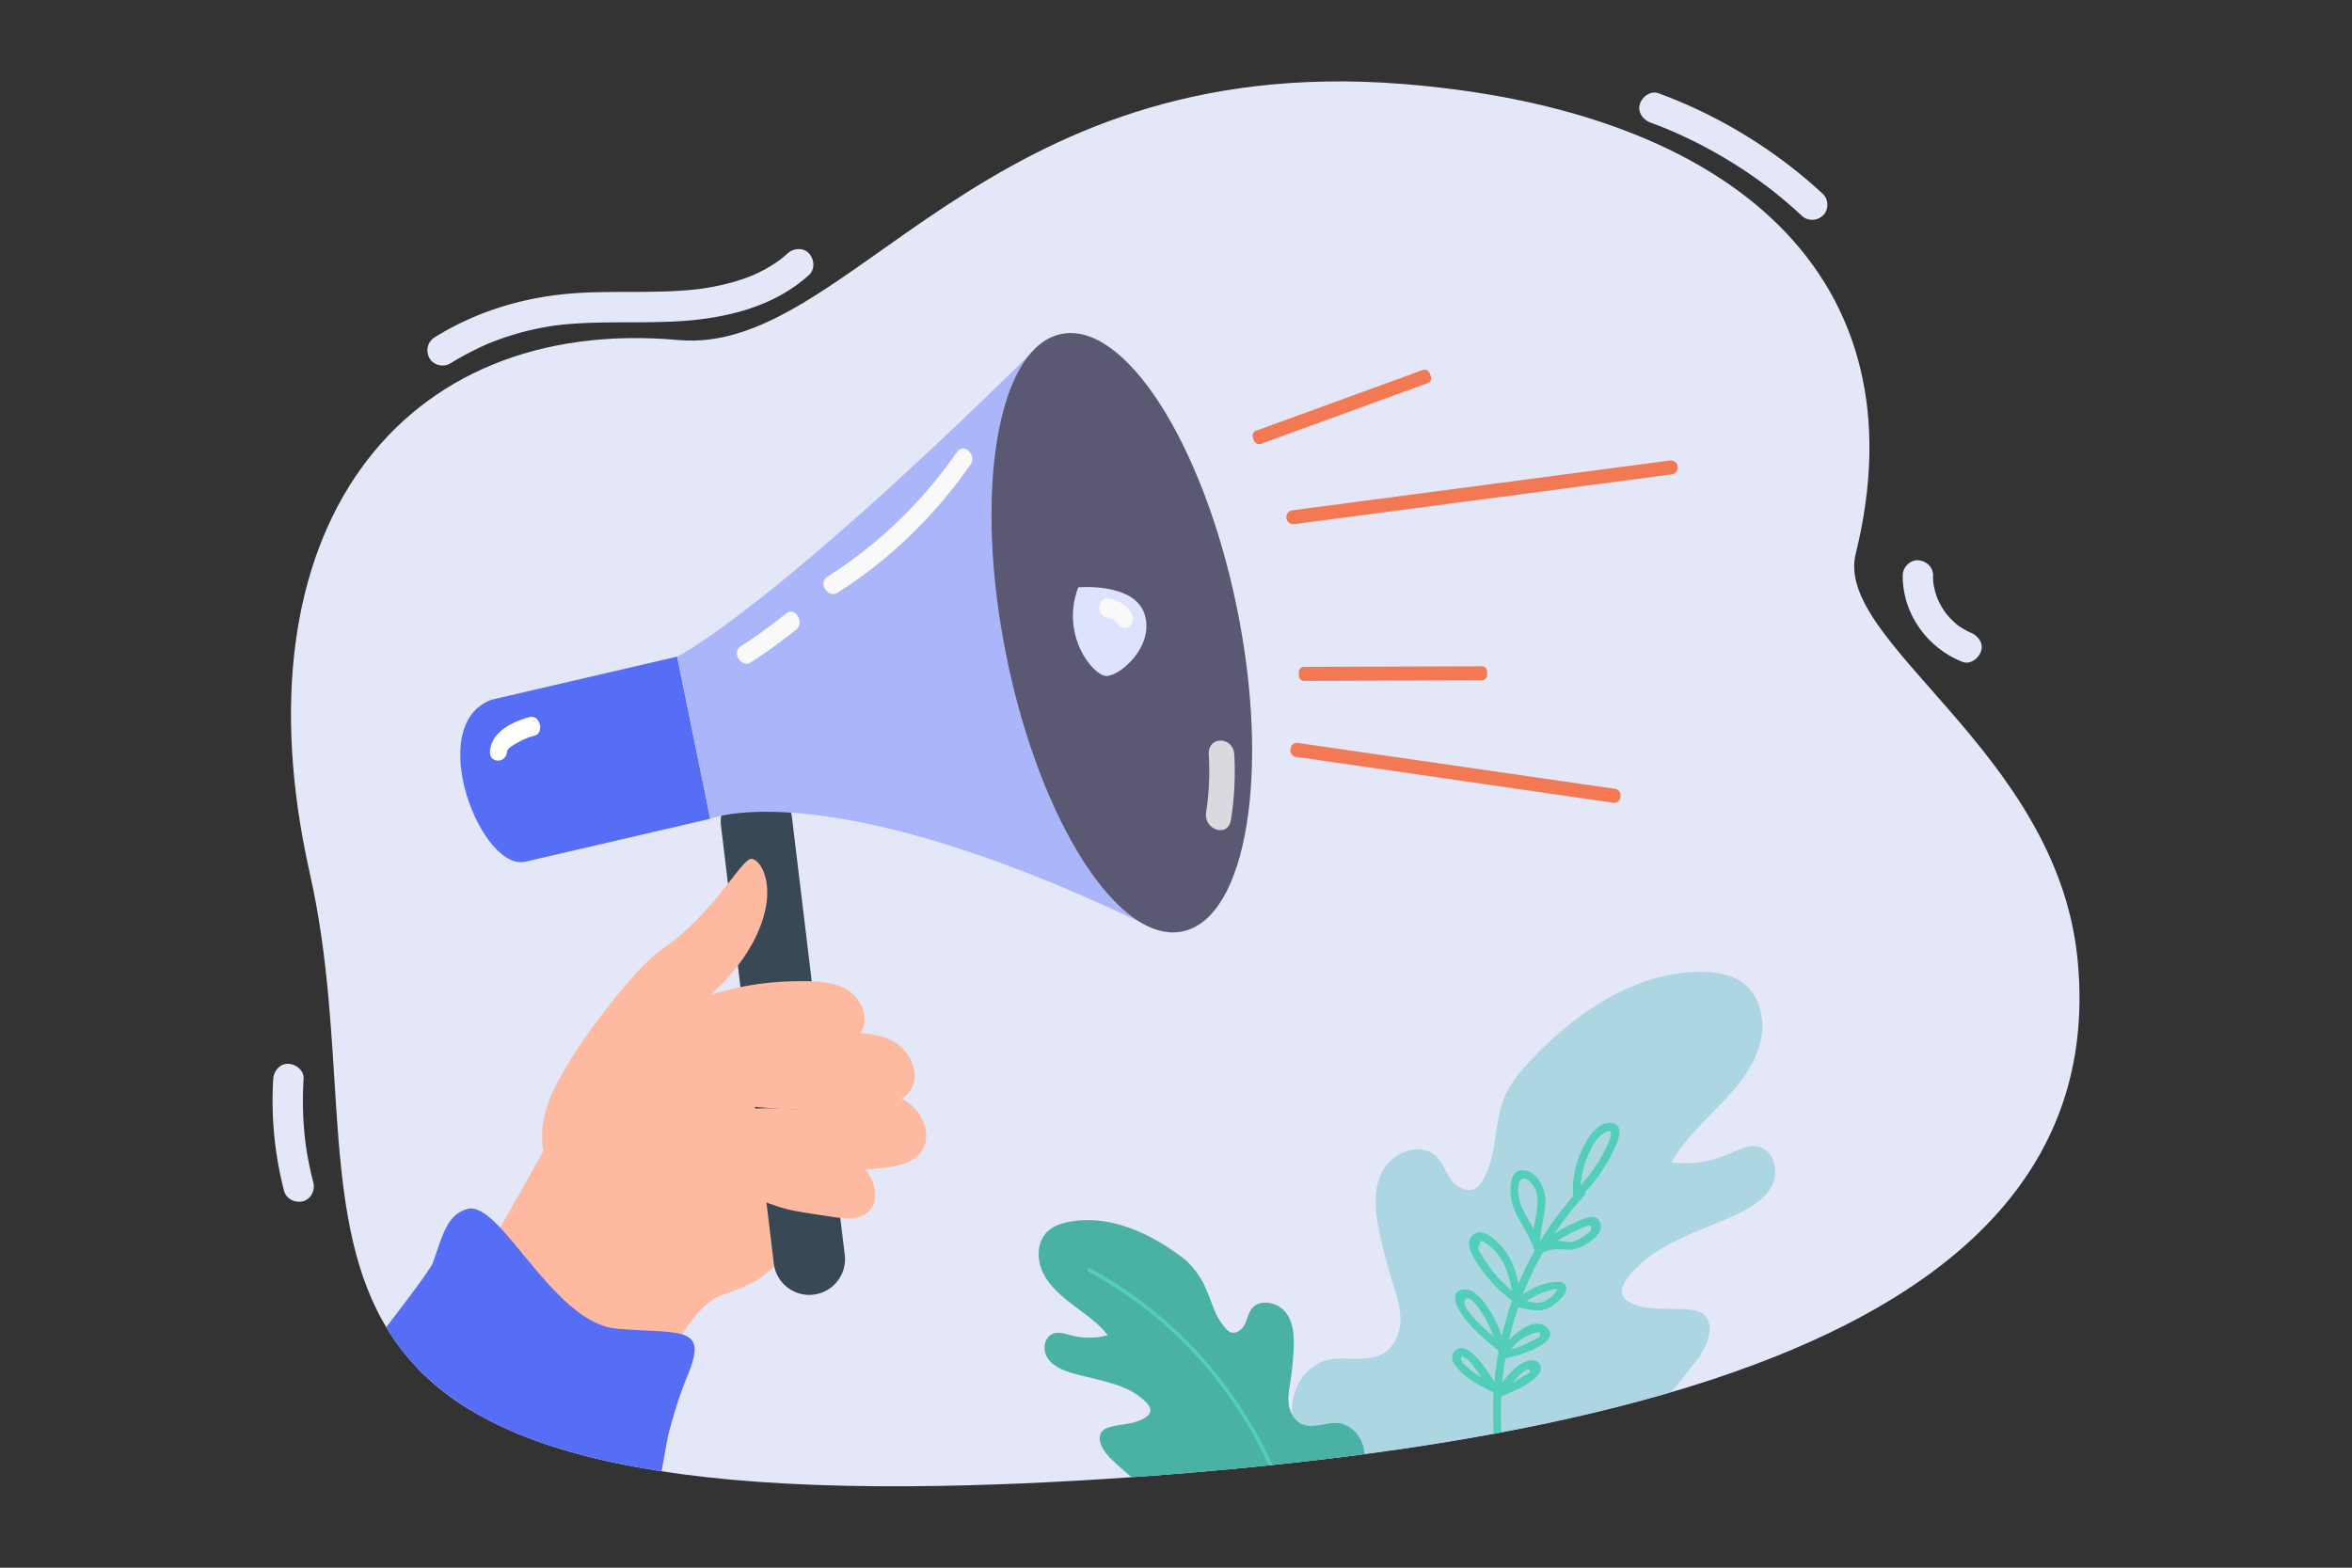 <svg id="_Layer_" data-name="&lt;Layer&gt;" xmlns="http://www.w3.org/2000/svg" xmlns:xlink="http://www.w3.org/1999/xlink" viewBox="0 0 3000 2000"><rect x="0" y="0" width="3000" height="2000" fill="#333333" stroke="none"/><defs><style>.cls-1{fill:none;}.cls-2{fill:#e3e7f7;}.cls-3{clip-path:url(#clip-path);}.cls-4{opacity:0.7;}.cls-5{fill:#96ceda;}.cls-6{fill:#53ceba;}.cls-7{fill:#49b2a4;}.cls-8{fill:#fdbaa0;}.cls-9{fill:#556ef5;}.cls-10{fill:#384955;}.cls-11{fill:#aab6f9;}.cls-12{fill:#5a5872;}.cls-13{fill:#f9f9fa;}.cls-14{fill:#fff;}.cls-15{fill:#d9d9df;}.cls-16{fill:#dde2fd;}.cls-17{fill:#f27953;}</style><clipPath id="clip-path"><path class="cls-1" d="M395.14,1114c96.53,428.34-137.12,799,808.54,781.59,167.39-3.08,397.19-19.36,589.24-47.75,155.59-23,325.39-58.76,472-117.4,242.08-96.89,411.73-252.47,384.68-509.72C2621.86,957.49,2339,819.58,2367,706.43c86.51-350.18-154.18-566.17-579.11-599.4C1250.13,65,1085.06,453.45,865.46,433.79,509.52,401.92,296.88,677.92,395.14,1114Z"/></clipPath></defs><title>gra-announcement-01</title><path class="cls-2" d="M1031.95,350.76c-45.52,41.31-107,55.56-166.85,59.11-34.41,2-68.91.89-103.35,1.73-17.18.42-34.36,1.33-51.43,3.39l-2.84.35c.39,0,2.71-.39.42-.05-2,.3-4.06.59-6.09.91q-6,1-11.95,2.11-11.06,2.15-22,5-13,3.4-25.71,7.77Q636,433.19,630,435.53q-2.83,1.09-5.64,2.23l-2.41,1c-5.12,2.1,2-.92-1,.41a411.71,411.71,0,0,0-46.77,24.54c-8.63,5.36-21.72,2.13-26.52-7-5-9.5-2.25-20.8,7-26.52,56.06-34.81,119.53-52.89,185.18-56.54,34.09-1.9,68.25-.77,102.37-1.64,15.39-.39,30.78-1.18,46.08-2.91l4.76-.57c.91-.11,3.8-.3-.4.07.79-.07,1.59-.22,2.38-.34q5.54-.8,11.05-1.78,10.21-1.82,20.29-4.31c7.69-1.92,15.31-4.15,22.79-6.77,3.72-1.3,7.37-2.76,11-4.19-3.79,1.47,1.22-.54,2.57-1.16q2.49-1.14,5-2.34A182.71,182.71,0,0,0,988,336.19q4.9-3.23,9.56-6.79c-3.27,2.5,1.3-1.13,2.2-1.89,1.61-1.36,3.18-2.76,4.74-4.17,7.51-6.81,20.09-8,27.41,0,6.82,7.43,8,20.13,0,27.41Z"/><path class="cls-2" d="M2297.77,274.88q-16.67-15.48-34.44-29.69c-1.54-1.22-3.09-2.43-4.63-3.65-1.72-1.38.36.27.6.45l-2-1.54q-4.69-3.58-9.44-7.06-9.17-6.72-18.59-13.09a599.85,599.85,0,0,0-78.93-45q-6.09-2.89-12.24-5.63-2.69-1.2-5.39-2.38l-2.32-1c-5-2.15,2.1.85-.8-.35-8-3.33-16.13-6.53-24.3-9.54-9.49-3.5-16.95-13.3-13.54-23.84,3-9.3,13.66-17.29,23.84-13.54a630,630,0,0,1,169.2,94.12q20.95,16.29,40.4,34.37c7.45,6.92,7.52,20.51,0,27.41a19.8,19.8,0,0,1-27.41,0Z"/><path class="cls-2" d="M2465.65,734.13c0,2.39,0,4.77.19,7.15.06,1,.16,1.9.24,2.85.37,4.68-.55-2.88-.06-.2a118,118,0,0,0,3,13.2c.7,2.28,1.54,4.5,2.33,6.75,1.22,3.46-1.07-2.17,0,0,.52,1.07,1,2.17,1.51,3.24a102.19,102.19,0,0,0,6.77,11.78,54.09,54.09,0,0,0,3.73,5.25c-1.56-1.83-1.38-1.78.1,0q1.15,1.37,2.35,2.7a99.78,99.78,0,0,0,9.75,9.43l1.1.91q1.65,1.33-1.12-.82c0,.37,2,1.45,2.3,1.69q2.9,2.07,6,3.92t6.25,3.45c.85.43,1.72.82,2.57,1.24,4.38,2.13-3.89-1.51.64.28,9.39,3.72,17,13.13,13.54,23.84-2.95,9.11-13.75,17.53-23.84,13.54-44.81-17.73-76.33-61.4-76.07-110.17.05-10.14,8.88-19.85,19.38-19.38s19.44,8.52,19.38,19.38Z"/><path class="cls-2" d="M387.24,1376.55a439.81,439.81,0,0,0,1,68.27q.39,4.19.86,8.38.21,1.86.44,3.72c.05.44.69,5.32.37,3-.27-2,.25,1.71.3,2.06q.34,2.32.7,4.63.65,4.16,1.39,8.31c2,11.37,4.49,22.65,7.38,33.84,2.53,9.8-3.22,21.49-13.54,23.84-10.11,2.3-21.13-3-23.84-13.54a457.51,457.51,0,0,1-13.8-142.5c.63-10.1,8.46-19.87,19.38-19.38,10,.45,20.06,8.54,19.38,19.38Z"/><g class="cls-3"><path class="cls-2" d="M395.14,1114c96.53,428.34-137.12,799,808.54,781.59,167.39-3.08,397.19-19.36,589.24-47.75,155.59-23,325.39-58.76,472-117.4,242.08-96.89,411.73-252.47,384.68-509.72C2621.86,957.49,2339,819.58,2367,706.43c86.51-350.18-154.18-566.17-579.11-599.4C1250.13,65,1085.06,453.45,865.46,433.79,509.52,401.92,296.88,677.92,395.14,1114Z"/><g class="cls-4"><path class="cls-5" d="M1963.77,1901.1c-93.1,31.55-205.5,34.52-276.76-28.83-20.82-18.51-37.53-43.31-39-71.16s16-58.11,43.66-65.63c24-6.5,51.57,3.93,72.88-8.89,14.89-9,21.78-27.17,21.73-44.05s-5.82-33-10.87-49a603.8,603.8,0,0,1-16.28-63.4c-5.06-25.35-8.17-53.11,4.41-76.34s46.87-36.85,66.62-20.05c9.34,7.94,13.21,20.3,20.15,30.33s20.58,18.12,31.6,11.94c4.32-2.42,7.31-6.59,9.76-10.83,18.89-32.68,13-73.63,28.39-107.94,7.62-17,20.08-31.44,33-45.09,58.15-61.59,135.91-114.15,220.26-112.2,16.5.38,33.44,3.07,47,11.95,25.69,16.84,32.58,52.58,23.8,82.27s-30,54.48-51.85,77.09-45.27,44.54-60.33,71.87a144,144,0,0,0,72.88-10.73c11.87-5.09,24.22-12,36.78-9.76,20,3.52,27.9,29.69,19.36,48.1s-27.59,29.93-46.22,38.67c-49.79,23.36-108.51,38.17-139.89,82.79-4.21,6-7.92,13.48-5.36,20.14,1.76,4.57,6.12,7.61,10.57,9.79,22.18,10.88,49,6.15,73.93,8.49,5.77.54,11.67,1.54,16.49,4.58,19.09,12,7.81,41.49-6.09,59.81-52.39,69.09-111.22,128.58-200.6,166.12Z"/></g><path class="cls-6" d="M1930.75,1945.68c-42.83-111.38-32.43-240.25,23.93-345a397.29,397.29,0,0,1,58.54-81.86c4.4-4.75,11.63,2.22,7.24,6.95-79.11,85.33-116.32,205.25-103.66,320.54a387.11,387.11,0,0,0,23.61,96.64c2.32,6-7.35,8.73-9.65,2.74Z"/><path class="cls-6" d="M1903.8,1776c-13.92-7-28.2-14.32-39.63-25.17-6.33-6-16.76-17.23-9.41-26.21,17.17-21,47.33,32.77,53.73,41.63,3.79,5.24-4.82,10.41-8.58,5.21q-8.81-12.2-17.61-24.39c-2.6-3.59-5.08-7.45-8.25-10.57-1.91-1.88-12.34-10.95-10.2-1.09.73,3.36,7.15,8.15,9.67,10.35a97.93,97.93,0,0,0,12.09,8.86c7.41,4.69,15.26,8.66,23.08,12.61,5.77,2.92.87,11.68-4.88,8.76Z"/><path class="cls-6" d="M1912,1723.78c-15.26-12.73-31.41-25.9-43.76-41.58-5.36-6.81-20.32-30-6.57-35.89s26.1,7.95,33.12,17.63a154,154,0,0,1,24.32,53c1.57,6.25-8.08,9-9.65,2.74a147.19,147.19,0,0,0-13.65-35.44c-3.14-5.7-19.59-34.26-26.59-26.61-10.49,11.46,41.33,51.85,49.73,58.86,5,4.15-2,11.36-6.95,7.24Z"/><path class="cls-6" d="M1929.7,1660.23a180.09,180.09,0,0,1-41.8-43.33c-7-10.27-22.91-32-7.8-42.48,12.53-8.72,30.48,9.76,37.44,18.48,13.16,16.49,18.43,37.22,21.76,57.65,1,6.3-8.61,9.11-9.65,2.74-2.44-15-5.62-30.19-13-43.63a69.62,69.62,0,0,0-11.26-15.43,55.82,55.82,0,0,0-7.82-6.67,35.25,35.25,0,0,0-4.72-3q-4.08-3.83-5.46,2.61c-3.51,5.29-1.62,6.64,1.07,11.58,1.62,3,3.38,5.87,5.2,8.71a163.25,163.25,0,0,0,13.26,18,178.43,178.43,0,0,0,29.71,27.52c5.18,3.84-1.83,11-6.95,7.24Z"/><path class="cls-6" d="M1956.35,1592.9c-6.77-21.42-23.2-38.51-28.24-60.6-2.41-10.56-3.76-37.73,11.74-39.29,15.88-1.6,27.75,15.59,30.34,29.29,4.23,22.32-7.3,43.87-5.29,66.2.58,6.42-9.46,6.49-10,.08-1.42-15.68,3.41-30.26,5.46-45.63,1.22-9.11,1.47-19.11-2.89-27.49-2.63-5.06-10.15-14.53-16.36-11.25s-4.91,16.52-3.91,22.46c1.27,7.56,4.2,14.67,7.7,21.43,7.26,14,16.32,26.84,21.14,42.05,1.95,6.16-7.7,8.9-9.65,2.74Z"/><path class="cls-6" d="M2007,1527.45c-2.69-20.39,2-40.53,10.2-59.17,6-13.67,19.3-37.35,37.38-35.7,20.86,1.91,6.47,29.29,1.59,39.13a205.59,205.59,0,0,1-39.05,53.88c-4.57,4.57-11.81-2.38-7.24-6.95a197.53,197.53,0,0,0,28.55-35.66,195.41,195.41,0,0,0,11.17-20.7c2.36-5.1,11.24-23.75-.91-18.38-13.89,6.14-21.77,25.35-26.42,38.64-5.08,14.54-7.26,29.51-5.23,44.83.84,6.38-9.2,6.42-10,.08Z"/><path class="cls-6" d="M1966.28,1586.82c12.6-12.27,27.79-20.46,43.75-27.54,9.11-4,26.55-13.28,31.31,1.42,4.38,13.52-14.2,24.64-23.89,29.66a32.52,32.52,0,0,1-18.88,3.87c-11.61-1-21.16-1-31.84,4.45-5.72,2.94-11-5.62-5.21-8.58,8.89-4.57,18.44-7.31,28.53-6.88,5.43.23,11.05,2.1,16.46.89,5.62-1.25,11.22-5.28,15.8-8.64,1.34-1,6.31-3.87,6.78-5.69,2.72-10.55-6.23-5.2-8.83-4.1-5.33,2.26-10.62,4.63-15.82,7.18-11.31,5.55-21.85,12.07-30.91,20.9-4.62,4.51-11.87-2.44-7.24-6.95Z"/><path class="cls-6" d="M1933.92,1656.55c12.36-8.12,25.2-16.47,39.87-19.64,6.94-1.5,23.27-4.77,24.06,6.17.71,9.8-14.39,20.74-21.5,24.92-11.37,6.68-24.69,3-36.8.58-6.33-1.27-3.82-11,2.5-9.72,7.72,1.54,17.74,4.73,25.55,2.28,7-2.2,19.48-12.33,20.46-19.93l1.38,4.87c-4.68-4.9-23.7,3.62-28.65,6-7.58,3.69-14.63,8.38-21.66,13-5.41,3.55-10.6-5-5.21-8.58Z"/><path class="cls-6" d="M1916.1,1723.67a128,128,0,0,0,24.22-6.58,110.19,110.19,0,0,0,13.39-6.31c2-1.11,10-4.48,10.67-6.63,3.26-11.28-21.21,2.52-24.12,4.61A67.47,67.47,0,0,0,1923,1727.2c-3.5,5.4-12.28.55-8.76-4.88,9.14-14.13,41.75-46.88,59.6-27.85,18.63,19.87-43.57,36.84-55,38.85-6.3,1.11-9.11-8.53-2.74-9.65Z"/><path class="cls-6" d="M1912.8,1771.48a184.26,184.26,0,0,0,22.48-10.93c2.72-1.57,5.39-3.22,8-4.93s10.06-4.61,7.9-7.9c-4.24-6.46-28.12,23.39-31.37,27.49-4,5.07-11.22-1.93-7.24-6.95,7.9-10,16.32-21.47,27.36-28.2,6.33-3.85,18.55-8.17,23.7-.06,11.47,18-37.54,36.82-48.09,41.13-6,2.44-8.67-7.23-2.74-9.65Z"/><path class="cls-7" d="M1555.49,1943.1c60.15,10.39,129.48,1.44,167.31-44.16,11.05-13.32,19-30.11,17.26-47.29s-15.26-34-33-36c-15.33-1.68-31.31,7.34-45.6,1.54-10-4.06-15.93-14.54-17.49-24.88s.48-20.76,2.08-31a373.32,373.32,0,0,0,4-40.37c.73-16,0-33.29-9.87-46.3s-32.25-18.06-42.8-5.89c-5,5.75-6.21,13.69-9.53,20.49s-10.94,13.06-18.29,10.34c-2.88-1.07-5.11-3.34-7-5.69-14.67-18.19-14.14-27.16-26.43-54.31-4.74-10.47-16.43-26.35-25.63-33.47-41.5-32.12-94.2-56.84-145.83-47.56-10.1,1.81-20.25,5.09-27.74,11.81-14.2,12.77-15.08,35.3-6.9,52.63s23.54,30.47,39.09,42.21,32,22.92,43.8,38.2a89.73,89.73,0,0,1-45.77.41c-7.77-2-16-5-23.51-2.45-12,4.07-14.35,20.85-7.38,31.29s19.76,15.67,32,19.24c32.78,9.52,70.24,13,93.7,37.27,3.15,3.26,6.13,7.49,5.18,11.81-.65,3-3,5.24-5.57,7-12.61,8.78-29.53,8.46-44.62,12.28-3.49.88-7,2.06-9.7,4.38-10.6,9.18-.9,26.14,9.35,36,38.67,37.27,80.39,68,138.82,82.45Z"/><path class="cls-6" d="M1388.32,1622.31a521.66,521.66,0,0,1,128.13,97.52,539.52,539.52,0,0,1,92.47,130.2,521.54,521.54,0,0,1,33.53,83.47c.87,2.87,5.29,1.39,4.41-1.48a533.5,533.5,0,0,0-69.65-144.76,540.58,540.58,0,0,0-109.84-118.38,520.16,520.16,0,0,0-76.93-50.72c-2.64-1.42-4.76,2.72-2.12,4.14Z"/><path class="cls-8" d="M713.44,1515s-36.12-39.23-15.86-102.44,68.44-103,108.92-120.63c66.49-29,119.74,5.73,102.21,29.05-9.75,13-.25,57.54,9.71,57.08C965.22,1375.88,816.11,1604.68,713.44,1515Z"/><path class="cls-8" d="M514.85,1775.81l73.33,20.84L809,1831.13c11.79-29.14,24.47-59.86,38.35-87.91,15-30.36,42.41-80.89,74.58-91.43,29-9.41,43.31-19,44-18.91,32.57-21.33,64.4-63.73,84.85-96.86,23.44-37.13,48.25-85.6,61.78-117.94-29.71-2.44-345.06-28.43-383.7-31.61-4.81,25.86-35.86,80.85-36,81.95C629.47,1585,562,1692.4,514.85,1775.81Z"/><path class="cls-9" d="M834.45,1928.85s17.34-96.06,17.74-97.6v0c5.54-21.54,12.67-45.61,21.54-68.26,1.06-2.75,2.17-5.5,3.29-8.21,14.27-34.21,11.19-47-7-52.46-1.13-.34-2.3-.66-3.53-.93-9.73-2.25-23-3-39.56-3.81-11.71-.6-25.08-1.24-40-2.52-51.62-4.37-97.18-68.58-134.44-112.51-5-5.88-9.84-11.4-14.52-16.36-6.79-7.18-13.25-13.21-19.38-17.48-8.28-5.76-15.94-8.32-22.93-6.26A38.7,38.7,0,0,0,576,1555.49a44.61,44.61,0,0,0-2.87,3.8v0c-8,11.81-12.73,28.16-19,46.05-.7,1.95-1.4,3.94-2.12,5.94-7.14,19.6-204.48,266.29-204.48,266.29Z"/><path class="cls-10" d="M1037.73,1651.65h0A45.57,45.57,0,0,1,987,1611.87l-67.38-558.43a45.57,45.57,0,0,1,39.79-50.71h0a45.57,45.57,0,0,1,50.71,39.79l67.38,558.43A45.57,45.57,0,0,1,1037.73,1651.65Z"/><path class="cls-8" d="M718.07,1368.52c22.44-42.1,90.68-133,126.54-157.67,67.07-46.1,101.16-115.86,113.87-115.19s34.64,37.29,6.47,97.49c-27.78,59.37-78.35,88.23-82.33,101.59s-19.73,73.87-19.73,73.87S700.67,1401.16,718.07,1368.52Z"/><path class="cls-9" d="M905.93,1044.56l-233.51,54.22c-57.67,18.14-133.26-174.95-45-206.23L863.7,837.69Z"/><path class="cls-11" d="M1453.88,1176.19c-402.44-191.77-547.95-131.63-547.95-131.63L863.7,837.69s112.9-53.88,448.77-384.44Z"/><path class="cls-12" d="M1577.54,774.78c43.17,210.38,12.5,395.45-68.51,413.36S1327.37,1050,1284.2,839.66s-12.5-395.45,68.51-413.37S1534.37,564.4,1577.54,774.78Z"/><path class="cls-13" d="M1220.91,576.42c-45.59,65.26-101.33,118.76-165.83,159.47-12,7.56,1.05,27.92,13,20.39,66-41.65,123.22-96.85,169.85-163.6,8.47-12.13-8.51-28.42-17-16.26Z"/><path class="cls-13" d="M1002.75,782.62a670.13,670.13,0,0,1-58.05,42c-11.93,7.69,1.1,28.05,13,20.39a670,670,0,0,0,58.05-42c11.13-9-1.8-29.43-13-20.39Z"/><path class="cls-14" d="M646.73,958.75c.31-4.64,12.08-10.49,15.36-12.37a79.92,79.92,0,0,1,19.36-7.68c13.52-3.62,7.41-27.43-6.14-23.8C656,920.08,626.75,932.55,625,958.5c-1.07,15.75,20.68,15.89,21.74.25Z"/><path class="cls-15" d="M1541.79,962.44a348.08,348.08,0,0,1-3.32,73.33c-3.61,23.17,28,33.46,31.59,10.17a395,395,0,0,0,4.33-83.13c-1.32-23.67-33.94-24.17-32.61-.37Z"/><path class="cls-16" d="M1375.32,749.29s71.86-6.58,84.71,34.64-32.56,79.55-49.43,78.41S1352.27,810.21,1375.32,749.29Z"/><path class="cls-13" d="M1413.12,788c4.78.62,9.71,4.14,13.57,9.34s11.56,4.52,15.37.17c4.4-5,3.57-12.23-.26-17.4a42.08,42.08,0,0,0-29.05-16.72c-5.86-.76-10.78,6-10.68,12.18A12.32,12.32,0,0,0,1413.12,788Z"/><path class="cls-8" d="M887.75,1353c5.13-6.29-.22-12.17,16.06-15.2,54.48-17.56,112.53-20,169.74-20.38,23.8-.14,49,.45,69.15,13.15s31.86,42,17.85,61.35c-10.34,14.27-29.69,17.81-47.12,20-64.89,8.27-115.57,3.85-180.64-2.77-16.81-1.71-33.15-8.12-43.48-21.55S877.05,1366.16,887.75,1353Z"/><path class="cls-8" d="M1084.68,1391.89c22.24-10.86,50.9.47,71.85,13.66s33.1,43.65,18.54,63.73c-10.74,14.82-30.85,18.5-49,20.81-67.41,8.59-108.54-8.29-176.14-15.17-17.47-1.78-44.8-7.93-48.78-20.34-11-34.22,36.9-44.83,113.78-39.24C1041.62,1417.28,1069.46,1399.32,1084.68,1391.89Z"/><path class="cls-8" d="M923.31,1459.35c5.74-4.12,66.93-12.3,118.43,1.75,21.42,5.85,44,12.67,59.82,28.63s21.11,44.06,5.05,57.15c-11.85,9.66-29.89,7.84-46,5.38-59.82-9.18-54-6.9-111.29-28.9-14.81-5.68-36-18.36-42.92-32.49S911.34,1467.94,923.31,1459.35Z"/><path class="cls-8" d="M885,1275.5c48.31-15.57,84.55-23.46,135.28-23.76,21.1-.13,43.45.4,61.33,11.66s28.25,37.26,15.83,54.4c-9.17,12.65-26.33,15.79-41.79,17.76-57.54,7.33-110.71,23.5-167.28,10.65C825.35,1331.9,870.58,1278.19,885,1275.5Z"/><path class="cls-17" d="M2132.26,605.22,1650.78,668.7a8.94,8.94,0,0,1-10-7.7h0a8.94,8.94,0,0,1,7.7-10l481.49-63.48a8.94,8.94,0,0,1,10,7.7h0A8.94,8.94,0,0,1,2132.26,605.22Z"/><rect class="cls-17" x="1591.48" y="510.34" width="240.1" height="17.89" rx="6.68" ry="6.68" transform="translate(-74.36 617.18) rotate(-20.02)"/><path class="cls-17" d="M2060,1006.38,1655.5,947.8a8.22,8.22,0,0,0-9.31,7l-.21,1.43a8.22,8.22,0,0,0,7,9.31l404.53,58.58a8.22,8.22,0,0,0,9.31-7l.21-1.43A8.22,8.22,0,0,0,2060,1006.38Z"/><path class="cls-17" d="M1890.09,850l-226.73.78a6.68,6.68,0,0,0-6.66,6.71l0,4.52a6.68,6.68,0,0,0,6.71,6.66l226.73-.78a6.68,6.68,0,0,0,6.66-6.71l0-4.52A6.68,6.68,0,0,0,1890.09,850Z"/></g></svg>